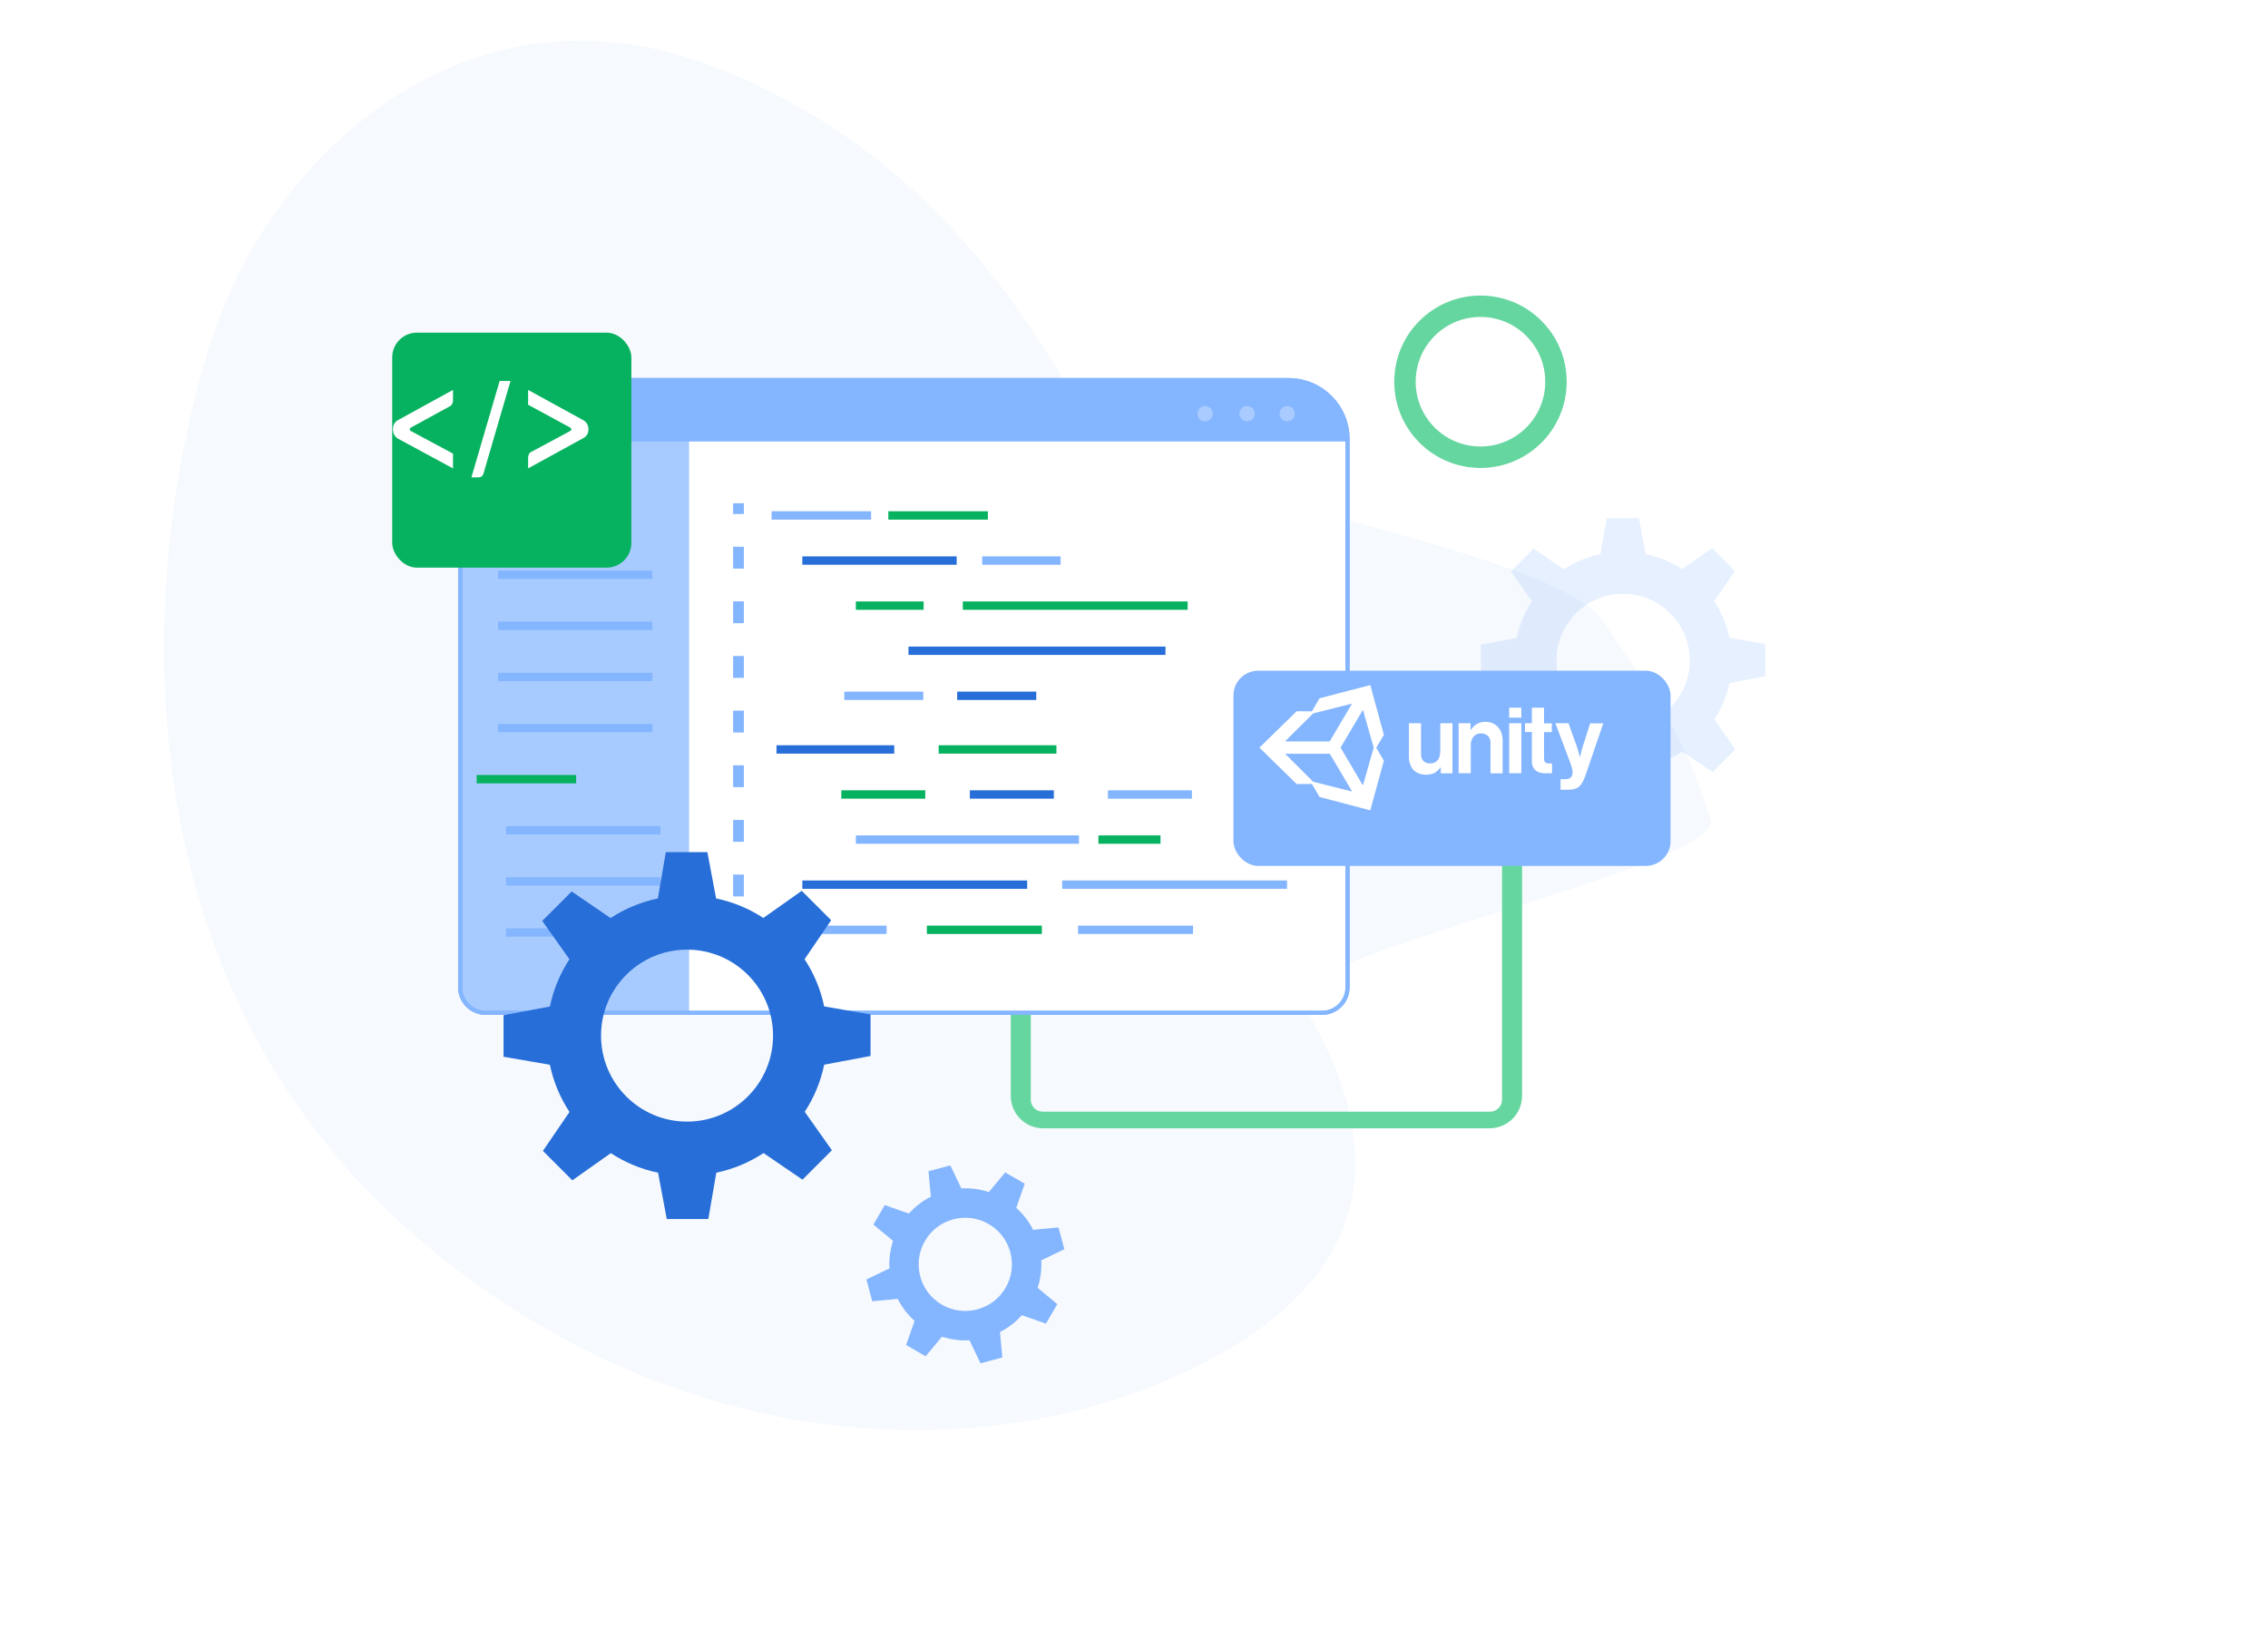 <svg width="550" height="395" viewBox="0 0 550 395" fill="none" xmlns="http://www.w3.org/2000/svg">
<mask id="mask0_480_5450" style="mask-type:alpha" maskUnits="userSpaceOnUse" x="0" y="0" width="550" height="395">
<rect width="550" height="395" fill="#C4C4C4"/>
</mask>
<g mask="url(#mask0_480_5450)">
<path opacity="0.04" d="M100.58 299.689C159.117 350.342 232.616 358.052 286.398 333.277C340.181 308.501 333.923 272.528 315.111 242.193C309.244 232.787 418.344 209.678 414.885 198.89C407.355 175.283 402.163 171.115 388.933 150.853C377.498 133.314 281.049 119.265 266.096 105.204C259.547 99.12 237.44 40.238 171.748 15.679C115.611 -5.307 69.11 34.193 53.107 77.384C37.103 120.576 20.423 230.329 100.58 299.689Z" fill="#276ED8"/>
<path opacity="0.2" d="M419.397 165.669L428.111 164.03V156.218L419.397 154.716C418.728 151.506 417.457 148.501 415.709 145.838L420.708 138.504L415.177 132.972L407.952 138.08C405.288 136.332 402.297 135.075 399.074 134.406L397.435 125.692H389.623L388.12 134.406C384.911 135.075 381.906 136.346 379.243 138.094L371.922 133.095L366.39 138.626L371.498 145.852C369.75 148.515 368.494 151.52 367.824 154.729L359.111 156.368V164.181L367.824 165.683C368.494 168.906 369.764 171.897 371.512 174.561L366.513 181.881L372.045 187.413L379.284 182.305C381.947 184.053 384.952 185.323 388.161 185.979L389.8 194.692H397.612L399.115 185.979C402.338 185.309 405.329 184.039 407.993 182.291L415.313 187.29L420.845 181.758L415.737 174.533C417.471 171.884 418.728 168.893 419.397 165.669ZM393.611 176.377C384.678 176.377 377.44 169.125 377.44 160.206C377.44 151.287 384.678 144.035 393.611 144.035C402.543 144.035 409.782 151.274 409.782 160.206C409.782 169.138 402.543 176.377 393.611 176.377Z" fill="#84B5FF"/>
<path d="M245.111 178.561V265.824C245.111 270.167 248.644 273.692 252.997 273.692H361.224C365.577 273.692 369.111 270.167 369.111 265.824V178.561C369.111 174.218 365.577 170.692 361.224 170.692H252.989C248.636 170.701 245.111 174.218 245.111 178.561ZM361.335 269.656H307.111H252.886C251.273 269.656 249.967 268.353 249.967 266.743V177.641C249.967 176.032 251.273 174.729 252.886 174.729H361.335C362.948 174.729 364.254 176.032 364.254 177.641V266.743C364.254 268.353 362.948 269.656 361.335 269.656Z" fill="#66D6A0"/>
<path d="M359.021 71.692C347.471 71.692 338.111 81.052 338.111 92.602C338.111 104.152 347.471 113.512 359.021 113.512C370.571 113.512 379.931 104.152 379.931 92.602C379.931 81.052 370.571 71.692 359.021 71.692ZM359.021 108.302C350.341 108.302 343.311 101.272 343.311 92.592C343.311 83.912 350.341 76.882 359.021 76.882C367.701 76.882 374.731 83.912 374.731 92.592C374.731 101.272 367.701 108.302 359.021 108.302Z" fill="#66D6A0"/>
<path d="M326.781 106.503V239.493C326.781 242.913 324.011 245.683 320.591 245.683H117.791C114.371 245.683 111.601 242.913 111.601 239.493V106.503C111.601 98.613 118.001 92.203 125.901 92.203H312.481C320.381 92.203 326.781 98.613 326.781 106.503Z" fill="white" stroke="#84B5FF" stroke-miterlimit="10"/>
<path d="M211.252 124.013H187.115V126.042H211.252V124.013Z" fill="#84B5FF"/>
<path d="M239.562 124.013H215.425V126.042H239.562V124.013Z" fill="#06B25F"/>
<path d="M231.999 134.96H194.572V136.988H231.999V134.96Z" fill="#276ED8"/>
<path d="M257.202 134.96H238.183V136.988H257.202V134.96Z" fill="#84B5FF"/>
<path d="M223.983 145.892H207.549V147.92H223.983V145.892Z" fill="#06B25F"/>
<path d="M288.01 145.892H233.484V147.92H288.01V145.892Z" fill="#06B25F"/>
<path d="M282.631 156.833H220.315V158.861H282.631V156.833Z" fill="#276ED8"/>
<path d="M223.914 167.765H204.737V169.793H223.914V167.765Z" fill="#84B5FF"/>
<path d="M251.298 167.765H232.121V169.793H251.298V167.765Z" fill="#276ED8"/>
<path d="M215.006 224.525H187.115V226.553H215.006V224.525Z" fill="#84B5FF"/>
<path d="M252.66 224.525H224.769V226.553H252.66V224.525Z" fill="#06B25F"/>
<path d="M289.319 224.525H261.428V226.553H289.319V224.525Z" fill="#84B5FF"/>
<path d="M249.099 213.575H194.573V215.603H249.099V213.575Z" fill="#276ED8"/>
<path d="M312.111 213.575H257.586V215.603H312.111V213.575Z" fill="#84B5FF"/>
<path d="M261.656 202.646H207.549V204.674H261.656V202.646Z" fill="#84B5FF"/>
<path d="M281.426 202.646H266.371V204.674H281.426V202.646Z" fill="#06B25F"/>
<path d="M224.385 191.701H204.021V193.73H224.385V191.701Z" fill="#06B25F"/>
<path d="M255.56 191.701H235.195V193.73H255.56V191.701Z" fill="#276ED8"/>
<path d="M289.041 191.701H268.677V193.73H289.041V191.701Z" fill="#84B5FF"/>
<path d="M256.189 180.773H227.633V182.802H256.189V180.773Z" fill="#06B25F"/>
<path d="M216.857 180.773H188.302V182.802H216.857V180.773Z" fill="#276ED8"/>
<path d="M180.39 122.074H177.788V124.68H180.39V122.074Z" fill="#84B5FF"/>
<path d="M180.39 217.442H177.787V212.144H180.39V217.442ZM180.39 204.188H177.787V198.89H180.39V204.188ZM180.39 190.934H177.787V185.635H180.39V190.934ZM180.39 177.679H177.787V172.381H180.39V177.679ZM180.39 164.425H177.787V159.127H180.39V164.425ZM180.39 151.171H177.787V145.872H180.39V151.171ZM180.39 137.916H177.787V132.618H180.39V137.916Z" fill="#84B5FF"/>
<path d="M180.39 225.396H177.788V228.002H180.39V225.396Z" fill="#84B5FF"/>
<path opacity="0.7" d="M111.111 108.692C111.111 105.379 113.797 102.692 117.111 102.692H167.111V245.692H117.111C113.797 245.692 111.111 243.006 111.111 239.692V108.692Z" fill="#84B5FF"/>
<path d="M139.726 126.016H115.59V128.044H139.726V126.016Z" fill="#06B25F"/>
<path d="M158.2 138.41H120.773V140.438H158.2V138.41Z" fill="#84B5FF"/>
<path d="M158.2 150.806H120.773V152.835H158.2V150.806Z" fill="#84B5FF"/>
<path d="M158.2 163.202H120.773V165.231H158.2V163.202Z" fill="#84B5FF"/>
<path d="M158.2 175.595H120.773V177.623H158.2V175.595Z" fill="#84B5FF"/>
<path d="M160.144 200.384H122.716V202.412H160.144V200.384Z" fill="#84B5FF"/>
<path d="M160.144 212.781H122.716V214.81H160.144V212.781Z" fill="#84B5FF"/>
<path d="M160.144 225.173H122.716V227.201H160.144V225.173Z" fill="#84B5FF"/>
<path d="M139.726 187.989H115.59V190.018H139.726V187.989Z" fill="#06B25F"/>
<path d="M326.781 106.503V107.103H111.601V106.503C111.601 98.613 118.001 92.203 125.901 92.203H312.481C320.381 92.203 326.781 98.613 326.781 106.503Z" fill="#84B5FF"/>
<path opacity="0.3" d="M294.101 100.342C294.101 101.372 293.271 102.202 292.241 102.202C291.211 102.202 290.381 101.372 290.381 100.342C290.381 99.312 291.211 98.482 292.241 98.482C293.261 98.482 294.101 99.312 294.101 100.342Z" fill="white"/>
<path opacity="0.3" d="M304.281 100.342C304.281 101.372 303.451 102.202 302.421 102.202C301.391 102.202 300.561 101.372 300.561 100.342C300.561 99.312 301.391 98.482 302.421 98.482C303.441 98.482 304.281 99.312 304.281 100.342Z" fill="white"/>
<path opacity="0.3" d="M314.011 100.342C314.011 101.372 313.181 102.202 312.151 102.202C311.121 102.202 310.291 101.372 310.291 100.342C310.291 99.312 311.121 98.482 312.151 98.482C313.181 98.482 314.011 99.312 314.011 100.342Z" fill="white"/>
<path d="M326.781 106.503V239.493C326.781 242.913 324.011 245.683 320.591 245.683H117.791C114.371 245.683 111.601 242.913 111.601 239.493V106.503C111.601 98.613 118.001 92.203 125.901 92.203H312.481C320.381 92.203 326.781 98.613 326.781 106.503Z" stroke="#84B5FF" stroke-miterlimit="10"/>
<g filter="url(#filter0_d_480_5450)">
<rect x="294.111" y="157.692" width="106" height="47.347" rx="6" fill="#84B5FF"/>
</g>
<path d="M330.517 190.521L325.097 181.352L330.517 172.182L333.13 181.352L330.517 190.521ZM318.454 189.626L311.643 182.833H322.484L327.904 192.002L318.454 189.626ZM318.454 173.049L327.876 170.673L322.456 179.842H311.616L318.454 173.049ZM332.296 166.172L319.982 169.387L318.148 172.546L314.451 172.518L305.417 181.352L314.451 190.185L318.148 190.157L319.982 193.316L332.296 196.559L335.603 184.51L333.741 181.38L335.603 178.249L332.296 166.172ZM360.258 175.09C358.618 175.09 357.506 175.789 356.672 177.075H356.617V175.425H353.726V187.558H356.672V180.681C356.672 179.032 357.701 177.885 359.118 177.885C360.453 177.885 361.453 178.696 361.453 180.122V187.586H364.4V179.646C364.427 176.991 362.76 175.09 360.258 175.09ZM349.251 182.442C349.251 184.063 348.334 185.181 346.833 185.181C345.471 185.181 344.609 184.399 344.609 182.973V175.425H341.663V183.532C341.663 186.188 343.164 187.921 345.86 187.921C347.556 187.921 348.5 187.278 349.307 186.16H349.39V187.586H352.225V175.425H349.279V182.442H349.251ZM365.984 175.425H368.93V187.558H365.984V175.425ZM365.984 171.652H368.93V174.084H365.984V171.652ZM385.635 175.425L383.884 180.904C383.495 182.023 383.189 183.56 383.189 183.56H383.106C383.106 183.56 382.717 182.023 382.328 180.904L380.354 175.425H377.185L380.437 184.063C381.132 185.908 381.355 186.691 381.355 187.362C381.355 188.368 380.827 189.011 379.576 189.011H378.436V191.555H380.327C382.772 191.555 383.634 190.577 384.551 187.893L388.804 175.453H385.635V175.425ZM374.434 184.007V177.578H376.324V175.453H374.434V171.652H371.488V175.425H369.82V177.55H371.488V184.678C371.488 186.971 373.211 187.586 374.767 187.586C376.046 187.586 376.379 187.53 376.379 187.53V185.181H375.629C374.934 185.209 374.434 184.902 374.434 184.007Z" fill="white"/>
<g filter="url(#filter1_d_480_5450)">
<path d="M199.871 254.257L211.111 252.143V242.066L199.871 240.128C199.008 235.988 197.37 232.112 195.115 228.677L201.562 219.217L194.428 212.082L185.108 218.671C181.673 216.416 177.815 214.795 173.657 213.932L171.543 202.692H161.467L159.529 213.932C155.389 214.795 151.513 216.433 148.078 218.688L138.635 212.241L131.5 219.375L138.089 228.695C135.834 232.13 134.213 236.006 133.35 240.146L122.111 242.26V252.336L133.35 254.274C134.213 258.432 135.852 262.29 138.107 265.725L131.659 275.168L138.794 282.303L148.131 275.714C151.566 277.969 155.442 279.607 159.582 280.453L161.696 291.692H171.772L173.71 280.453C177.868 279.59 181.726 277.951 185.161 275.696L194.604 282.144L201.739 275.009L195.15 265.69C197.387 262.272 199.008 258.414 199.871 254.257ZM166.611 268.068C155.089 268.068 145.752 258.714 145.752 247.21C145.752 235.706 155.089 226.352 166.611 226.352C178.132 226.352 187.469 235.689 187.469 247.21C187.469 258.731 178.132 268.068 166.611 268.068Z" fill="#276ED8"/>
</g>
<g filter="url(#filter2_d_480_5450)">
<path d="M247.798 315.015L253.654 317.067L256.392 312.342L251.633 308.38C252.349 306.2 252.636 303.925 252.509 301.714L258.111 299.025L256.694 293.743L250.535 294.316C249.532 292.327 248.148 290.513 246.445 288.986L248.498 283.131L243.771 280.395L239.808 285.152C237.628 284.436 235.352 284.149 233.14 284.277L230.45 278.692L225.166 280.108L225.739 286.281C223.75 287.284 221.936 288.668 220.408 290.37L214.551 288.318L211.814 293.043L216.572 297.005C215.856 299.2 215.57 301.443 215.697 303.671L210.111 306.36L211.527 311.642L217.702 311.069C218.705 313.058 220.074 314.871 221.792 316.399L219.739 322.254L224.466 324.99L228.429 320.233C230.625 320.949 232.869 321.235 235.097 321.108L237.787 326.692L243.071 325.276L242.498 319.103C244.456 318.117 246.27 316.749 247.798 315.015ZM228.429 312.485C223.018 309.367 221.172 302.446 224.291 297.036C227.41 291.627 234.334 289.782 239.745 292.9C245.156 296.018 247.002 302.939 243.883 308.348C240.763 313.758 233.84 315.603 228.429 312.485Z" fill="#84B5FF"/>
</g>
<g filter="url(#filter3_d_480_5450)">
<rect x="90.111" y="75.692" width="58" height="57" rx="6" fill="#06B25F"/>
</g>
<path d="M109.854 113.618L96.577 106.438C95.719 105.941 95.29 105.174 95.29 104.135C95.29 103.051 95.742 102.284 96.645 101.832L109.854 94.584V97.226C109.854 97.406 109.786 97.655 109.651 97.971C109.515 98.242 109.312 98.445 109.041 98.581L99.625 103.729C99.264 104 99.264 104.271 99.625 104.541L109.854 110.028V113.618Z" fill="white"/>
<path d="M121.163 92.416H123.805L117.234 114.905C117.053 115.493 116.647 115.786 116.015 115.786H114.321L121.163 92.416Z" fill="white"/>
<path d="M128.069 94.584L141.278 101.832C142.226 102.329 142.7 103.096 142.7 104.135C142.7 105.174 142.226 105.919 141.278 106.37L128.069 113.618V110.977C128.069 110.841 128.114 110.615 128.204 110.299C128.34 109.983 128.543 109.757 128.814 109.622L138.297 104.541C138.658 104.271 138.658 104 138.297 103.729L128.069 98.174V94.584Z" fill="white"/>
</g>
<defs>
<filter id="filter0_d_480_5450" x="288.111" y="151.692" width="128" height="69.347" filterUnits="userSpaceOnUse" color-interpolation-filters="sRGB">
<feFlood flood-opacity="0" result="BackgroundImageFix"/>
<feColorMatrix in="SourceAlpha" type="matrix" values="0 0 0 0 0 0 0 0 0 0 0 0 0 0 0 0 0 0 127 0" result="hardAlpha"/>
<feMorphology radius="3" operator="dilate" in="SourceAlpha" result="effect1_dropShadow_480_5450"/>
<feOffset dx="5" dy="5"/>
<feGaussianBlur stdDeviation="4"/>
<feColorMatrix type="matrix" values="0 0 0 0 0 0 0 0 0 0 0 0 0 0 0 0 0 0 0.2 0"/>
<feBlend mode="normal" in2="BackgroundImageFix" result="effect1_dropShadow_480_5450"/>
<feBlend mode="normal" in="SourceGraphic" in2="effect1_dropShadow_480_5450" result="shape"/>
</filter>
<filter id="filter1_d_480_5450" x="112.111" y="196.692" width="109" height="109" filterUnits="userSpaceOnUse" color-interpolation-filters="sRGB">
<feFlood flood-opacity="0" result="BackgroundImageFix"/>
<feColorMatrix in="SourceAlpha" type="matrix" values="0 0 0 0 0 0 0 0 0 0 0 0 0 0 0 0 0 0 127 0" result="hardAlpha"/>
<feOffset dy="4"/>
<feGaussianBlur stdDeviation="5"/>
<feColorMatrix type="matrix" values="0 0 0 0 0.089 0 0 0 0 0.04 0 0 0 0 0.396 0 0 0 0.25 0"/>
<feBlend mode="normal" in2="BackgroundImageFix" result="effect1_dropShadow_480_5450"/>
<feBlend mode="normal" in="SourceGraphic" in2="effect1_dropShadow_480_5450" result="shape"/>
</filter>
<filter id="filter2_d_480_5450" x="200.111" y="272.692" width="68" height="68" filterUnits="userSpaceOnUse" color-interpolation-filters="sRGB">
<feFlood flood-opacity="0" result="BackgroundImageFix"/>
<feColorMatrix in="SourceAlpha" type="matrix" values="0 0 0 0 0 0 0 0 0 0 0 0 0 0 0 0 0 0 127 0" result="hardAlpha"/>
<feOffset dy="4"/>
<feGaussianBlur stdDeviation="5"/>
<feColorMatrix type="matrix" values="0 0 0 0 0.089 0 0 0 0 0.04 0 0 0 0 0.396 0 0 0 0.25 0"/>
<feBlend mode="normal" in2="BackgroundImageFix" result="effect1_dropShadow_480_5450"/>
<feBlend mode="normal" in="SourceGraphic" in2="effect1_dropShadow_480_5450" result="shape"/>
</filter>
<filter id="filter3_d_480_5450" x="84.111" y="69.692" width="80" height="79" filterUnits="userSpaceOnUse" color-interpolation-filters="sRGB">
<feFlood flood-opacity="0" result="BackgroundImageFix"/>
<feColorMatrix in="SourceAlpha" type="matrix" values="0 0 0 0 0 0 0 0 0 0 0 0 0 0 0 0 0 0 127 0" result="hardAlpha"/>
<feMorphology radius="3" operator="dilate" in="SourceAlpha" result="effect1_dropShadow_480_5450"/>
<feOffset dx="5" dy="5"/>
<feGaussianBlur stdDeviation="4"/>
<feColorMatrix type="matrix" values="0 0 0 0 0 0 0 0 0 0 0 0 0 0 0 0 0 0 0.2 0"/>
<feBlend mode="normal" in2="BackgroundImageFix" result="effect1_dropShadow_480_5450"/>
<feBlend mode="normal" in="SourceGraphic" in2="effect1_dropShadow_480_5450" result="shape"/>
</filter>
</defs>
</svg>
